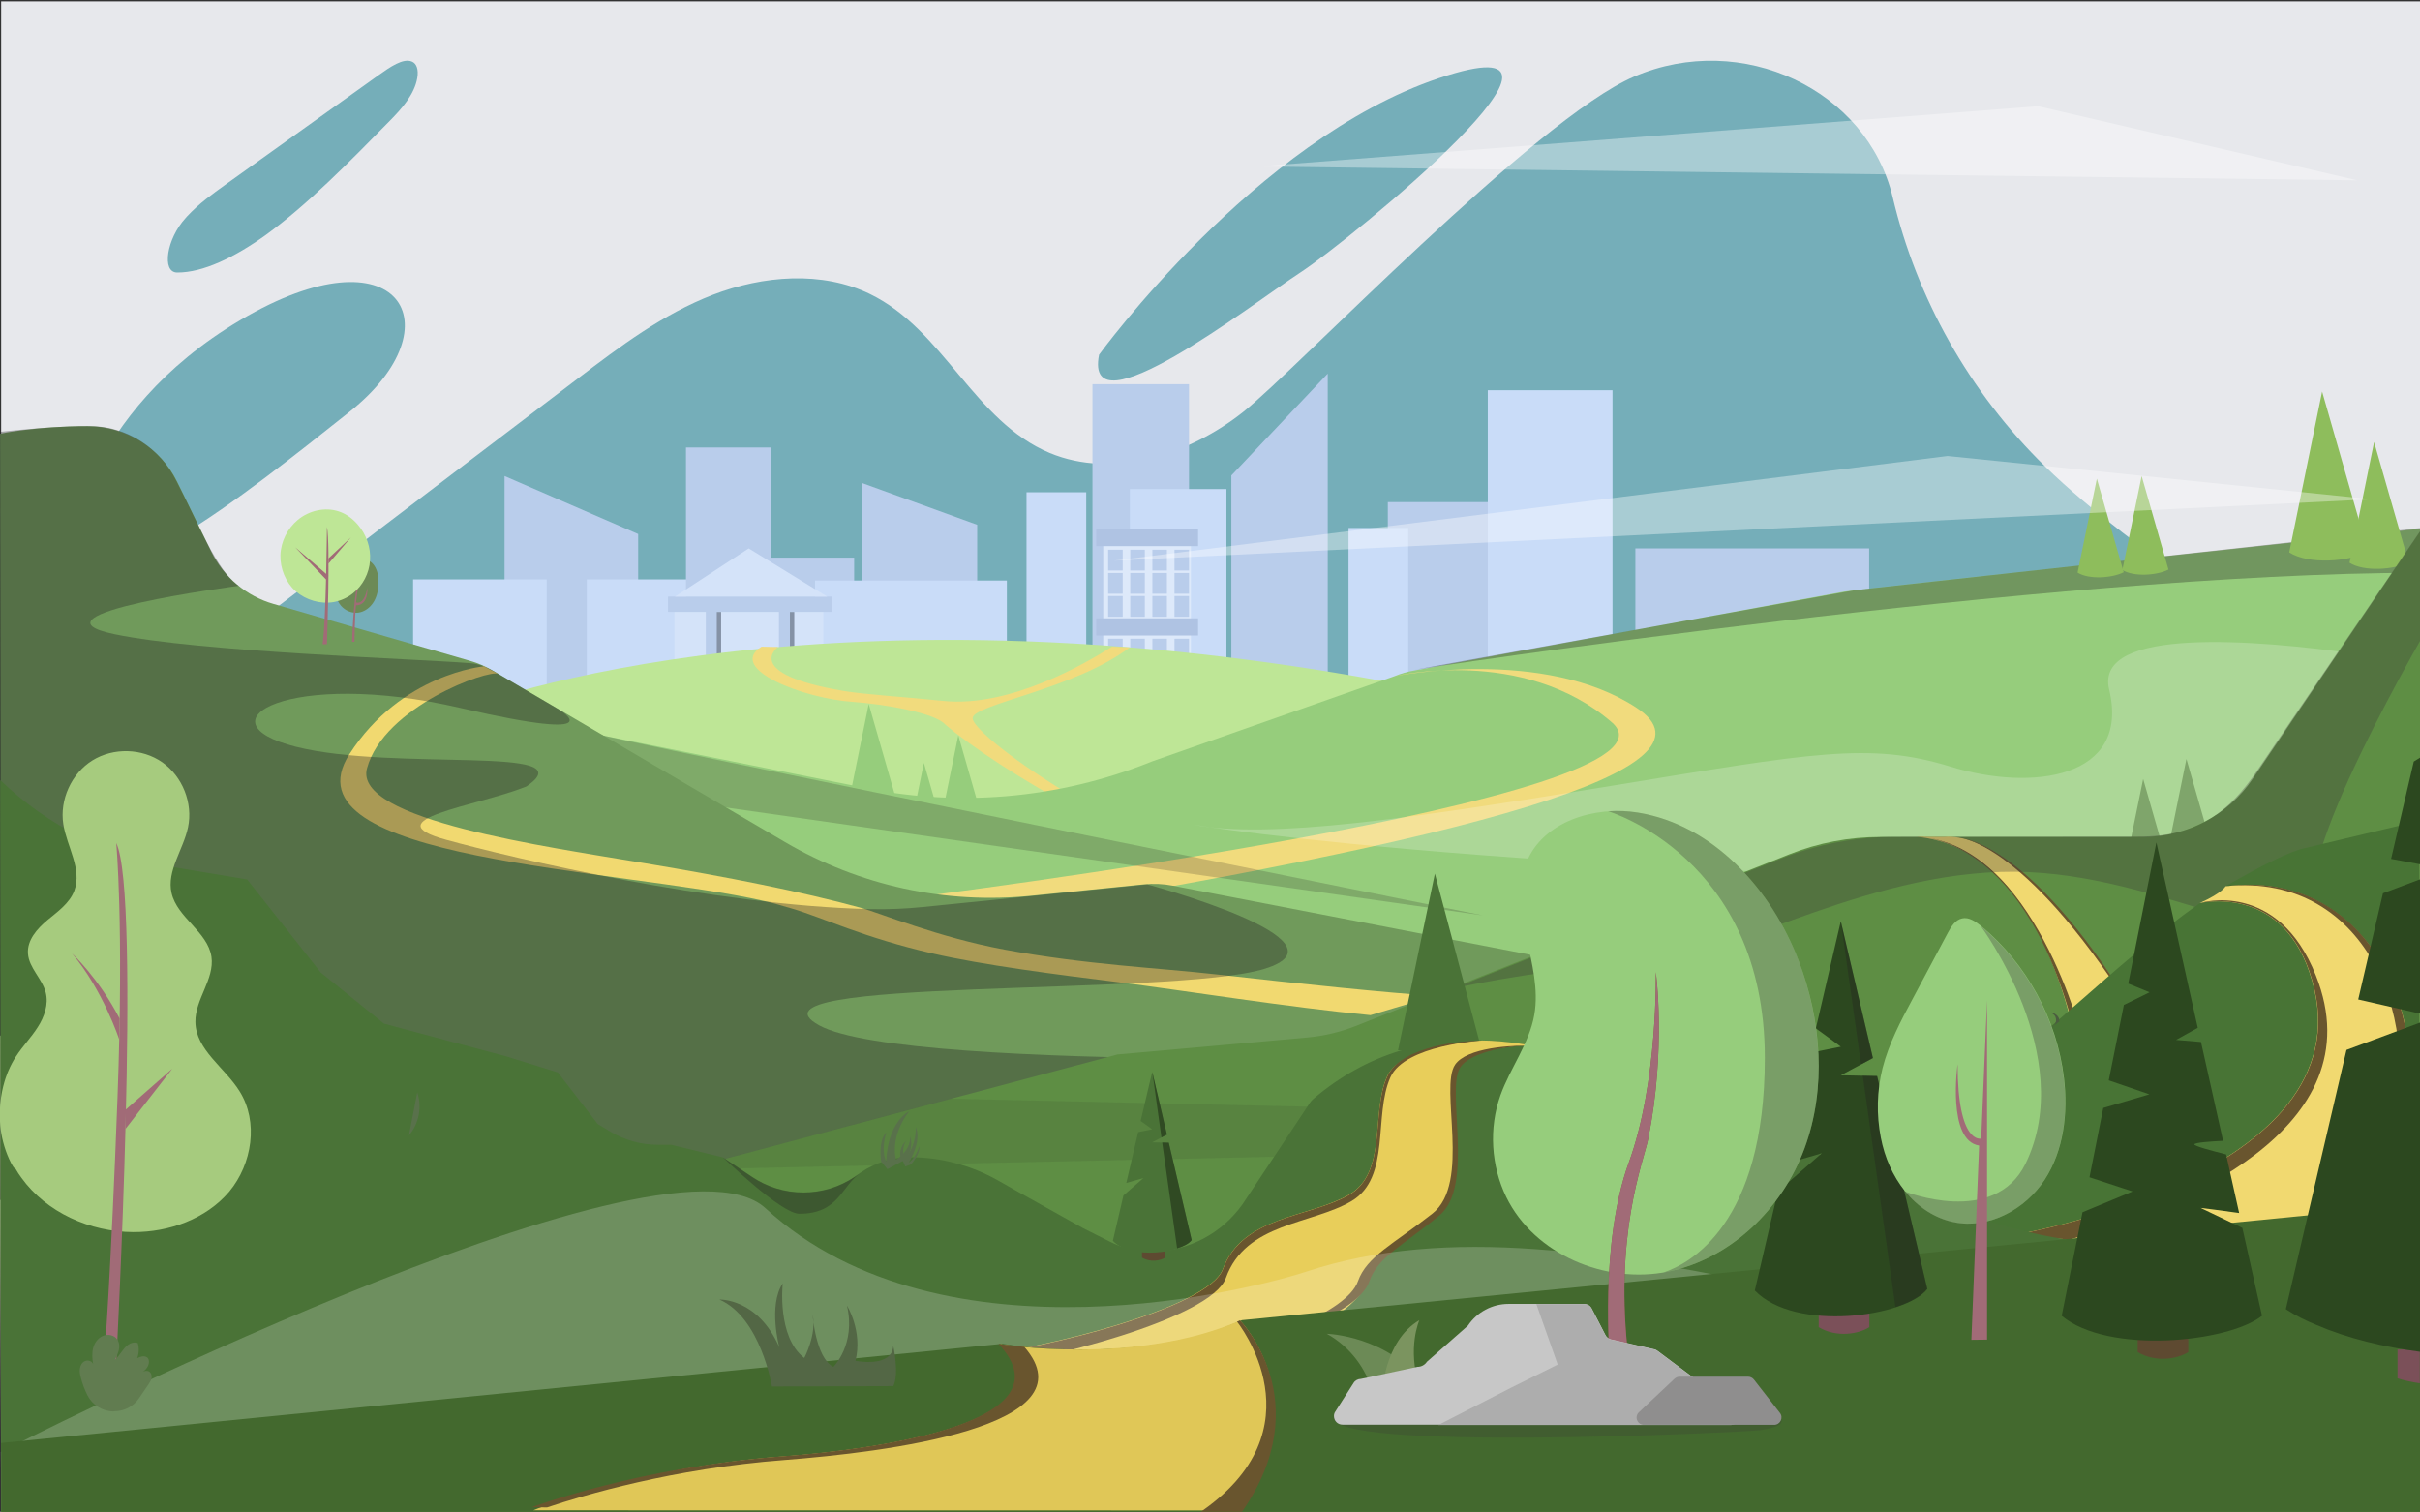 <?xml version="1.0" encoding="utf-8"?>
<!-- Generator: Adobe Illustrator 22.1.0, SVG Export Plug-In . SVG Version: 6.00 Build 0)  -->
<svg version="1.1" id="Слой_1" xmlns="http://www.w3.org/2000/svg" xmlns:xlink="http://www.w3.org/1999/xlink" x="0px" y="0px"
	 viewBox="0 0 1280.6 800" style="enable-background:new 0 0 1280.6 800;" xml:space="preserve">
<rect x="0" y="0" width="1280.6" height="800" fill="#333333" stroke="none"/>
<style type="text/css">
	.st0{fill:#E7E8EC;}
	.st1{fill:#75AEB9;}
	.st2{fill:#B9CDEB;}
	.st3{fill:#C9DCF8;}
	.st4{fill:#DDE9FA;}
	.st5{fill:#AFC3E3;}
	.st6{fill:#D4E3F9;}
	.st7{opacity:0.34;fill:#232121;enable-background:new    ;}
	.st8{opacity:0.37;fill:#FFFFFF;enable-background:new    ;}
	.st9{fill:#BEE696;}
	.st10{fill:#F1DB7D;}
	.st11{fill:#96CD7C;}
	.st12{opacity:0.2;fill:#232121;enable-background:new    ;}
	.st13{fill:none;}
	.st14{opacity:0.32;fill:#232121;enable-background:new    ;}
	.st15{fill:#5E8E44;}
	.st16{fill:#8EBD5C;}
	.st17{opacity:0.21;fill:#FFFFFF;enable-background:new    ;}
	.st18{fill:#709A5B;}
	.st19{fill:#F1D970;}
	.st20{fill:#A16B77;}
	.st21{fill:#6C8A56;}
	.st22{clip-path:url(#SVGID_2_);fill:#5E8E44;}
	.st23{opacity:0.1;clip-path:url(#SVGID_4_);fill:#232121;enable-background:new    ;}
	.st24{clip-path:url(#SVGID_6_);fill:#F1D970;}
	.st25{clip-path:url(#SVGID_8_);fill:#69552E;}
	.st26{clip-path:url(#SVGID_10_);fill:#69552E;}
	.st27{opacity:0.32;clip-path:url(#SVGID_12_);fill:#3C3939;enable-background:new    ;}
	.st28{fill:none;stroke:#A1C37E;stroke-width:0.395;stroke-miterlimit:10;}
	.st29{clip-path:url(#SVGID_14_);fill:#487435;}
	.st30{clip-path:url(#SVGID_16_);fill:#F1D970;}
	.st31{clip-path:url(#SVGID_18_);fill:#69552E;}
	.st32{clip-path:url(#SVGID_20_);fill:#69552E;}
	.st33{clip-path:url(#SVGID_22_);fill:#4B5D3F;}
	.st34{fill:#4A7337;}
	.st35{fill:#E8CE5A;}
	.st36{fill:#69552E;}
	.st37{fill:#22302E;}
	.st38{fill:#59714B;}
	.st39{fill:#5E4A31;}
	.st40{fill:#304A23;}
	.st41{opacity:0.2;fill:#FFFFFF;enable-background:new    ;}
	.st42{fill:#43692E;}
	.st43{fill:#E0C757;}
	.st44{fill:#47573B;}
	.st45{opacity:0.25;fill:#3C3939;enable-background:new    ;}
	.st46{fill:#7B5059;}
	.st47{fill:#2C481F;}
	.st48{opacity:0.32;}
	.st49{fill:#232121;}
	.st50{fill:#7D5C3E;}
	.st51{opacity:0.32;fill:#3C3939;enable-background:new    ;}
	.st52{fill:#A6CB7E;}
	.st53{fill:#7B945F;}
	.st54{fill:#536745;}
	.st55{fill:#617C50;}
	.st56{fill:#C7C7C7;}
	.st57{fill:#ADADAD;}
	.st58{fill:#8F8E8E;}
</style>
<g id="BG">
	<rect x="0.6" y="0.7" class="st0" width="1280" height="800"/>
	<path class="st0" d="M548.7,170.4"/>
</g>
<g id="Sky">
	<path class="st1" d="M164.1,600.8c-42-0.3-41.9-10.2-81-24.6s-73.9-46-77.9-85.1c-5.4-52.5,42.7-94.8,86.5-128.1
		c71.4-54.3,142.8-108.5,214.2-162.8c22.2-16.9,44.9-34,71.3-44.2c26.5-10.2,57.8-12.8,83.2-0.4c39.1,19,54.9,67.3,95.1,84.1
		c33.8,14.1,74.4,0.6,102.6-21.9S812.5,62.9,864.8,40.5c56.9-24.4,123.2,6.9,136.8,64c12.6,53.1,40.4,103,80.6,142.3
		c50.8,49.7,120.2,83.3,159.3,141.7c43.8,65.5,39.6,153.3,0.1,221.2s-110,116.9-187,144.8c-77,28-160.6,36.6-243.2,38.4
		c-178.2,3.9-357-23-524.9-78.8c-29-9.7-58.3-20.5-82.1-38.8C180.6,657,162.9,629.6,164.1,600.8z"/>
	<path class="st1" d="M581.6,187.7c0,0,82.6-113.8,180-146.4s-47.1,85.7-73.5,102.9C661.8,161.4,573.2,230.2,581.6,187.7z"/>
	<path class="st1" d="M36.4,292.1c0,0,7-73.2,90.9-122.8s115,2.9,57.8,48.5S51.4,323.9,36.4,292.1"/>
	<path class="st1" d="M220.8,41.3c-1.5,8.8-8.5,16.5-14.4,22.5c-21.8,22.2-43.8,44.6-65.7,60.5c-16.7,12-33.4,20-47,19.9
		c-8.3-0.1-5.5-17.9,4.5-28.8c0.2-0.2,0.4-0.5,0.6-0.7c6.7-7.2,13.7-12.1,20.5-17C146.2,78.5,173.1,59.2,200,40
		c6.5-4.6,13.3-9.4,18-7.4C220.4,33.6,221.6,36.7,220.8,41.3z"/>
</g>
<g id="Buildings_1">
	<rect x="578.1" y="203.3" class="st2" width="51.1" height="164.5"/>
</g>
<g id="Buildings_2">
	<rect x="734.4" y="265.7" class="st2" width="86.9" height="140.8"/>
</g>
<g id="Buildings_3">
	<rect x="597.9" y="258.8" class="st3" width="51.1" height="131"/>
</g>
<g id="Buildings_4">
	<rect x="583.8" y="280" class="st4" width="46.4" height="75.9"/>
	<rect x="580.1" y="279.9" class="st5" width="53.9" height="9.1"/>
	<rect x="580.1" y="327.2" class="st5" width="53.9" height="9.1"/>
	<rect x="586.4" y="338" class="st2" width="7.7" height="11"/>
	<rect x="598.1" y="338" class="st2" width="7.7" height="11"/>
	<rect x="609.8" y="338" class="st2" width="7.7" height="11"/>
	<rect x="621.5" y="338" class="st2" width="7.7" height="11"/>
	<rect x="586.4" y="290.9" class="st2" width="7.7" height="11"/>
	<rect x="598.1" y="290.9" class="st2" width="7.7" height="11"/>
	<rect x="609.8" y="290.9" class="st2" width="7.7" height="11"/>
	<rect x="621.5" y="290.9" class="st2" width="7.7" height="11"/>
	<rect x="586.4" y="303.2" class="st2" width="7.7" height="11"/>
	<rect x="598.1" y="303.2" class="st2" width="7.7" height="11"/>
	<rect x="609.8" y="303.2" class="st2" width="7.7" height="11"/>
	<rect x="621.5" y="303.2" class="st2" width="7.7" height="11"/>
	<rect x="586.4" y="315.4" class="st2" width="7.7" height="11"/>
	<rect x="598.1" y="315.4" class="st2" width="7.7" height="11"/>
	<rect x="609.8" y="315.4" class="st2" width="7.7" height="11"/>
	<rect x="621.5" y="315.4" class="st2" width="7.7" height="11"/>
</g>
<g id="Buildings_5">
	<rect x="543.2" y="260.5" class="st3" width="31.6" height="107.3"/>
</g>
<g id="Buildings_6">
	<polygon class="st2" points="337.7,406.5 267,406.5 267,251.9 337.7,282.6 	"/>
</g>
<g id="Buildings_7">
	<rect x="310.5" y="306.6" class="st3" width="70.7" height="99.9"/>
</g>
<g id="Buildings_8">
	<rect x="363" y="236.8" class="st2" width="44.9" height="169.7"/>
</g>
<g id="Buildings_9">
	<rect x="390.8" y="295.1" class="st2" width="61.2" height="111.4"/>
</g>
<g id="Buildings_10">
	<polygon class="st2" points="517.1,406.5 455.9,406.5 455.9,255.5 517.1,277.7 	"/>
</g>
<g id="Buildings_11">
	<rect x="431.3" y="307.2" class="st3" width="101.5" height="60.6"/>
</g>
<g id="Buildings_12">
	<rect x="356.9" y="321.2" class="st6" width="78.8" height="41.4"/>
	<rect x="412.2" y="320.4" class="st2" width="8.1" height="42.1"/>
	<rect x="418" y="323.8" class="st7" width="2.3" height="38.8"/>
	<rect x="373.5" y="320.4" class="st2" width="8.1" height="42.1"/>
	<rect x="379.3" y="323.8" class="st7" width="2.3" height="38.8"/>
	<rect x="353.5" y="315.7" class="st2" width="86.5" height="8.1"/>
	<polygon class="st6" points="437.7,315.7 396.2,290.2 357.2,315.7 	"/>
</g>
<g id="Buildings_13">
	<rect x="218.6" y="306.6" class="st3" width="70.7" height="99.9"/>
</g>
<g id="Buildings_14">
	<polygon class="st2" points="702.6,385 651.6,385 651.6,251.6 702.6,197.7 	"/>
</g>
<g id="Buildings_15">
	<rect x="713.6" y="279.4" class="st3" width="31.6" height="107.3"/>
</g>
<g id="Buildings_16">
	<rect x="865.4" y="290.2" class="st2" width="123.7" height="113.3"/>
</g>
<g id="Buildings_17">
	<rect x="787.3" y="206.5" class="st3" width="66" height="231.7"/>
</g>
<g id="Clouds_1">
	<polygon class="st8" points="1078.5,56.2 665.5,88.1 1247.3,95.4 	"/>
</g>
<g id="Landscape_6">
	<path class="st9" d="M247,374.6c0,0,198.2-78.3,535.7-3.9s497.5,0,497.5,0l0.5,430H0.6L0,548.2L247,374.6"/>
	<path class="st10" d="M403,342.2l8.7,0.2c0,0-19.5,14,34.5,23.2c11.9,2,32.9,3.2,53,5.3c35.5,3.6,75.6-20.1,89.3-28.7l9.3,0.4
		c-28.8,22-82.4,30-83.1,37.3c-1,9.9,95.4,77,161,83.8c42.3,4.4,84.9,5.6,127.5,5.6c-46.1,0.1-92.1-0.9-137.9-5.6
		c-52.9-5.5-139.2-57.9-165.2-80.4l0,0c-5.3-5.9-31-10.6-48.9-11.9C425.5,369.7,384.2,353.9,403,342.2z"/>
</g>
<g id="Landscape_6_Tree">
	<path class="st11" d="M488.9,403.7l-8.3,40.6c4.9,3.1,15,2.4,19.9-0.2L488.9,403.7z"/>
</g>
<g id="Landscape_6_Tree_1_">
	<path class="st11" d="M459.7,372.5l-14,68.8c8.2,5.3,25.4,4,33.7-0.3L459.7,372.5z"/>
</g>
<g id="Landscape_6_Tree_2_">
	<path class="st11" d="M507.1,389.1l-10.3,50.4c6,3.9,18.6,3,24.7-0.2L507.1,389.1z"/>
</g>
<g id="Landscape_back">
	<path class="st11" d="M308.3,387.1L453.1,416c52.3,11.6,106.9,7,156.6-13.1L738,357.8c3.4-1.4,6.9-2.4,10.5-3L976.2,313
		c8.4-1.4,304.4-33.2,304.4-33.2l-0.5,239.3L535.6,665.8c-10,2-20.4,0.9-29.8-3.2L180.4,522.8c-43.6-18.7-39.9-81.7,5.6-95.2
		L308.3,387.1z"/>
	<path class="st10" d="M482.4,475c0,0,417.6-52,370.6-92.7s-114.9-24.5-114.9-24.5s78.9-15.6,128,16.8
		c48.7,32.1-83.9,69.5-354.5,112.8L482.4,475z"/>
	<path class="st12" d="M310.5,387.1c5.3,3.1,474.2,97.3,474.2,97.3L339.8,421L310.5,387.1z"/>
	<polygon class="st13" points="4.4,2.8 1280.6,0.7 1280.6,800.7 0.6,800.7 	"/>
	<path class="st14" d="M1280.7,303.1v-23.7l-299.1,32.9l-233,42.1C748.6,354.4,1084.9,303.1,1280.7,303.1z"/>
</g>
<g id="Landscape_back_Tree_1">
	<path class="st15" d="M1157,401.6l-13,63.9c7.7,4.9,23.6,3.7,31.3-0.2L1157,401.6z"/>
</g>
<g id="Landscape_back_Tree_2">
	<path class="st15" d="M1134.1,412.2l-10.3,50.4c6,3.9,18.6,3,24.7-0.2L1134.1,412.2z"/>
</g>
<g id="Landscape_back_Tree_3">
	<path class="st16" d="M1256.3,233.9l-13,63.9c7.7,4.9,23.6,3.7,31.3-0.2L1256.3,233.9z"/>
</g>
<g id="Landscape_back_Tree_4">
	<path class="st16" d="M1228.8,207.2l-17.4,85.1c10.2,6.6,31.5,5,41.7-0.3L1228.8,207.2z"/>
</g>
<g id="Landscape_back_Tree_5">
	<path class="st16" d="M1133.3,251.9l-10.2,49.7c6,3.8,18.4,2.9,24.4-0.2L1133.3,251.9z"/>
</g>
<g id="Landscape_back_Tree_6">
	<path class="st16" d="M1109.6,253.3l-10.2,49.7c6,3.8,18.4,2.9,24.4-0.2L1109.6,253.3z"/>
</g>
<g id="Mist_back_1">
	<polygon class="st8" points="1030.6,241.3 589.4,296.7 1255.1,264.2 	"/>
</g>
<g id="Mist_back_2">
	<path class="st17" d="M1281.2,351.6c0,0-14.5-2.8-35-5.7c-50.8-7.1-138.2-14.8-130.1,19c11.4,47.3-41.1,54-83.9,40.8
		c-42.8-13.2-73.4-7.2-179.2,10.1c-105.9,17.3-181.8,28.4-221.4,20.6c0,0,187.6,32,645.3,32L1281.2,351.6z"/>
</g>
<g id="Landscape_5">
	<path class="st18" d="M46.1,225.5h0.3c20.2,0,38.6,11.5,47.4,29.5l18,36.9c6.6,13.5,18.6,23.6,33,27.7l103.9,30.1
		c4.3,1.2,8.3,3,12.1,5.2l154.6,90.7c39.3,23.1,85,33,130.3,28.4l59.5-6c5.2-0.5,10.4-0.3,15.5,0.7l410.9,79.4l244.9,47.8l3.9,204.6
		H0.6l-0.5-571C0.1,229.5,19,225.5,46.1,225.5z"/>
	<path class="st19" d="M256.1,352.6c0,0-43.8,3.9-71.2,46.5c-36.4,56.7,142.4,60.2,219.5,77.7c3.7,0.8,8.5,2.2,14.7,4
		c16.1,4.7,37.9,15.4,74.6,23.8c25.9,6,65.9,11.2,99.2,15.3c33.4,4.2,88.4,13.1,132.3,17.3l34.3-10.2c-23.5-1.4-72.7-6.5-115.1-11.3
		c-31.8-3.6-69.3-5.1-112.9-13.2c-35.1-6.5-66-19.4-75.6-22c-32.2-8.8-71-16.4-114.1-23.6c-52.7-8.9-155-23-147.6-50.3
		c8.9-32.8,64.5-52.5,69.4-50L256.1,352.6z"/>
	<path class="st7" d="M93.3,254.4c11.1,21.3,21.4,48,33,55.6c0,0-116.4,15.1-65.7,25.6c45.1,9.4,158.7,13,187.9,15.3
		c4.1,0.3,8,1.6,11.6,3.6l35.4,20.8c0,0,31.9,18.7-52-0.7c-90.3-20.9-139.6,7.4-86.8,20.6c52.5,13.1,153.5-1.1,122.3,20.7
		c-0.3,0.2-0.6,0.4-1,0.5c-25.8,10.3-80.9,17.3-41.9,28c35.7,9.8,140.8,34.7,224.5,36.7c9.2,0.2,18.4-0.2,27.5-1.1l119-12
		c0,0,110.7,29.8,62,44.7s-282.3,4.2-235.6,29.9c46.7,25.6,367.7,16,367.7,16L289.4,679.1L-0.2,634.9l0.3-406.4
		c32.5-3.5,47.9-3,47.9-3C67.2,225.5,84.8,237.3,93.3,254.4z"/>
	<polygon class="st20" points="179.8,291.3 185.7,289.6 180.5,290.5 	"/>
	<polygon class="st20" points="160.3,288.1 161.4,294.1 163.1,295.5 	"/>
</g>
<g id="Landscape_5_Tree_1">
	<path class="st21" d="M177.4,311c-0.2,3.4,0.8,6.9,3,9.5s5.7,4.1,9.1,3.7c3.4-0.4,6.4-2.7,8.2-5.6s2.5-6.4,2.6-9.8
		c0.1-3-0.3-6-1.7-8.6s-4.1-4.6-7.1-4.7c-2,0-3.9,0.7-5.5,1.8C181.3,300.2,177.7,305.4,177.4,311z"/>
	<path class="st20" d="M186.3,339.6h1.3c0,0,0.1-13.5,0.8-19.3c0,0,6.4,0.7,6-9.3c0,0-1.3,9.2-6,7.8l2-16.1l-1.4,6
		c0,0-1.7-0.2-1.5-6.9c0,0-1.2,6.4,1.3,7.8C188.9,309.7,187,319.2,186.3,339.6z"/>
</g>
<g id="Landscape_5_Tree_2">
	<path class="st9" d="M176.6,318.6c3.6-0.7,7.1-2.2,10-4.5c5.4-4.2,8.8-10.8,9.2-17.5c0.5-6.8-1.9-13.7-6.4-18.9
		c-2.7-3.2-6.2-5.8-10.2-7.1c-7.3-2.4-15.7-0.4-21.6,4.5c-5.5,4.6-9,11.5-9.2,18.7c-0.2,7.1,2.8,14.4,8.1,19.1
		C162,317.6,169.6,319.8,176.6,318.6z"/>
	<path class="st20" d="M170.7,340.9h2.3c0,0,1.9-53.2,0-62.1C173,278.8,172.6,328.6,170.7,340.9z"/>
	<polygon class="st20" points="173.8,295.5 185.7,284.4 173.8,298.3 	"/>
	<polygon class="st20" points="173.8,304.7 156.2,289.6 172.5,306.6 	"/>
</g>
<g id="Lanscape_4">
	<g>
		<g>
			<defs>
				<polyline id="SVGID_1_" points="4.4,2.8 1280.6,0.7 1280.6,800.7 0.6,800.7 				"/>
			</defs>
			<clipPath id="SVGID_2_">
				<use xlink:href="#SVGID_1_"  style="overflow:visible;"/>
			</clipPath>
			<path class="st22" d="M321.1,629.9L591.3,558l100.7-9c8.6-0.8,17-2.8,25-5.9l229.8-91c15.4-6.1,31.7-9.2,48.2-9.2h139
				c23.3,0,45.1-11.6,58.1-30.8l89.5-132.2l-1,520.9H0.6L321.1,629.9z"/>
		</g>
		<g>
			<defs>
				<polyline id="SVGID_3_" points="4.4,2.8 1280.6,0.7 1280.6,800.7 0.6,800.7 				"/>
			</defs>
			<clipPath id="SVGID_4_">
				<use xlink:href="#SVGID_3_"  style="overflow:visible;"/>
			</clipPath>
			<polygon class="st23" points="362.2,618.9 1284.5,598.9 503,581.4 			"/>
		</g>
		<g>
			<defs>
				<polyline id="SVGID_5_" points="4.4,2.8 1280.6,0.7 1280.6,800.7 0.6,800.7 				"/>
			</defs>
			<clipPath id="SVGID_6_">
				<use xlink:href="#SVGID_5_"  style="overflow:visible;"/>
			</clipPath>
			<path class="st24" d="M1014.2,442.8c67.9,6.1,84.3,110,84.3,110l29.8-19.2c0,0-57-94.4-99.6-90.7L1014.2,442.8L1014.2,442.8z"/>
		</g>
		<g>
			<defs>
				<polyline id="SVGID_7_" points="4.4,2.8 1280.6,0.7 1280.6,800.7 0.6,800.7 				"/>
			</defs>
			<clipPath id="SVGID_8_">
				<use xlink:href="#SVGID_7_"  style="overflow:visible;"/>
			</clipPath>
			<path class="st25" d="M1123.2,525.6c-54.7-85.4-89.6-82.8-89.6-82.8s31.8-2.6,88.6,82.8H1123.2z"/>
		</g>
		<g>
			<defs>
				<polyline id="SVGID_9_" points="4.4,2.8 1280.6,0.7 1280.6,800.7 0.6,800.7 				"/>
			</defs>
			<clipPath id="SVGID_10_">
				<use xlink:href="#SVGID_9_"  style="overflow:visible;"/>
			</clipPath>
			<path class="st26" d="M1014.2,442.8c0,0,59.2-2.6,85.2,110l2.8-2.4C1102.2,550.5,1076.4,445.4,1014.2,442.8z"/>
		</g>
		<g>
			<defs>
				<polyline id="SVGID_11_" points="4.4,2.8 1280.6,0.7 1280.6,800.7 0.6,800.7 				"/>
			</defs>
			<clipPath id="SVGID_12_">
				<use xlink:href="#SVGID_11_"  style="overflow:visible;"/>
			</clipPath>
			<path class="st27" d="M1003.2,442.8c-20.9,0-41.5,3.9-60.9,11.6l-172.9,68.5l0,0c33.7-7,69.4-11.9,107.7-14.2
				c38.3-2.3,116.4-50.8,196.3-47.2c79.9,3.6,146.3,54.7,150.3,8.7c4.1-46,75.5-162.9,75.5-162.9l-18.1-26.9l-86.4,127
				c-14.9,22.1-31.4,35.4-63.5,35.3L1003.2,442.8L1003.2,442.8z"/>
		</g>
	</g>
	<path class="st28" d="M1092.8,463.3"/>
</g>
<g id="Lanscape_3">
	<g>
		<g>
			<defs>
				<polyline id="SVGID_13_" points="4.4,2.8 1280.6,0.7 1280.6,800.7 0.6,800.7 				"/>
			</defs>
			<clipPath id="SVGID_14_">
				<use xlink:href="#SVGID_13_"  style="overflow:visible;"/>
			</clipPath>
			<path class="st29" d="M1280,688.4c-41.7-13.7-85.9-25.5-164.5-30.5c-143.6-9.1-220.3-41.4-250.9-58
				c133.9,60,207.6-57.3,299.5-122c0,0,2.9,0,9.6-4.4c6.5-4.2,4-4.6,4-4.6c11.6-6.3,27.1-15.6,39.9-19.6l62.6-14.9L1280,688.4z"/>
		</g>
		<g>
			<defs>
				<polyline id="SVGID_15_" points="4.4,2.8 1280.6,0.7 1280.6,800.7 0.6,800.7 				"/>
			</defs>
			<clipPath id="SVGID_16_">
				<use xlink:href="#SVGID_15_"  style="overflow:visible;"/>
			</clipPath>
			<path class="st30" d="M1164,477.9c0,0,42.1-10.2,58,36.3c36.5,106.4-154.9,139.1-154.9,139.1l139.3,13.5c0,0,48.9-24.6,62.9-65.1
				c21-60.6-15.7-142.2-91.6-132.7C1177.7,468.9,1176.5,472.3,1164,477.9z"/>
		</g>
		<g>
			<defs>
				<polyline id="SVGID_17_" points="4.4,2.8 1280.6,0.7 1280.6,800.7 0.6,800.7 				"/>
			</defs>
			<clipPath id="SVGID_18_">
				<use xlink:href="#SVGID_17_"  style="overflow:visible;"/>
			</clipPath>
			<path class="st31" d="M1177.7,468.9c77.2-7.5,105.7,76.3,86.2,132.7c-12.8,36.9-56.1,60.6-63.4,64.5l5.9,0.6
				c0,0,48.9-24.6,62.9-65.1C1289.5,543.3,1255.8,459.2,1177.7,468.9z"/>
		</g>
		<g>
			<defs>
				<polyline id="SVGID_19_" points="4.4,2.8 1280.6,0.7 1280.6,800.7 0.6,800.7 				"/>
			</defs>
			<clipPath id="SVGID_20_">
				<use xlink:href="#SVGID_19_"  style="overflow:visible;"/>
			</clipPath>
			<path class="st32" d="M1225.5,516.2c-20.2-50.9-61-38.5-61.4-38.3c0,0,42.1-10.2,58,36.3c36.5,106.4-154.9,139.1-154.9,139.1
				l27.8,2.7C1151.1,640.3,1258,598,1225.5,516.2z"/>
		</g>
		<g>
			<defs>
				<polyline id="SVGID_21_" points="4.4,2.8 1280.6,0.7 1280.6,800.7 0.6,800.7 				"/>
			</defs>
			<clipPath id="SVGID_22_">
				<use xlink:href="#SVGID_21_"  style="overflow:visible;"/>
			</clipPath>
			<path class="st33" d="M1073.6,552.9c0,0-1.6-3.9-3.1-5.4c0,0,1.8,3.4,6,2.5c4.3-0.9-1.8-11.3-1.8-11.3s5.7,6.9,8.7,6.3
				c3-0.6-2.7-4.6-2.7-4.6s3.8,3.5,5.6,2.7s2.8-4.9-0.2-6.7c-3-1.7,4.2-0.1,3.6,4.2L1073.6,552.9z"/>
		</g>
	</g>
	<polygon class="st34" points="759.3,462.3 739.8,555.8 784.1,555.8 	"/>
</g>
<g id="Landscape_2">
	<path class="st34" d="M1279.5,687.1l1.1,113.6H0.6L0.1,412.8c25.2,24.3,57.2,40.3,91.8,46.1l38.9,6.5l38.9,49.2l33.5,27.1l65,17.4
		l27,8.4l21.1,27.3l6.8,4.1c7.6,4.5,16.2,6.9,25,6.9h7.1l27.5,6.7l15.2,10.2c8,5.4,17.5,8.3,27.2,8.3c4.8,0,9.6-0.7,14.2-2.1
		c4.6-1.4,9-3.5,13-6.2l3.3-2.3c7.7-5.2,16.8-8,26.1-8c8.1,0,16.1,1,23.8,3.1c7.8,2,15.3,5.1,22.3,9l11.5,6.5l33.8,18.9l14.1,7.1
		c7,3.6,14.8,5.4,22.7,5.3c9.5-0.1,18.6-2.5,26.8-6.8s15.3-10.5,20.8-18.2l34-51.2c1-1.5,1.9-3.2,3.5-4.6
		c115.8-98.2,274.1,67.4,418.1,76.6C1192.1,663.1,1237.7,673.4,1279.5,687.1z"/>
	<path class="st35" d="M515.6,717.4c34.8-3.4,123.8-25,131.5-45.8c10.4-28.2,45.5-27.2,66.5-39.2c21-11.9,11.5-43.7,20.6-63.1
		c7.7-16.3,48.8-18.7,50.1-18.7c11.9,0,27.9,2.9,27.9,2.9c-11.2-0.9-36.7,2.7-42.2,11.3c-7.7,11.9,9.1,62.8-9.9,78.4
		c-19,15.6-31.8,22-36.2,34.8c-5.6,16.5-46.9,36.7-46.9,36.7L515.6,717.4z"/>
	<path class="st36" d="M667.4,708.9c0,0,45.2-13.9,51.2-30.9c4.7-13.2,18.9-19.7,39.4-35.8c20.6-16.1,3.6-66.6,12-78.8
		c6-8.9,30.1-10.7,42.2-9.8c-11.2-0.9-34,2.7-39.5,11.3c-7.7,11.9,7.9,62.8-11.1,78.4c-19,15.6-32.6,22-37,34.8
		c-5.6,16.5-48.2,30-48.2,30L667.4,708.9z"/>
	<path class="st36" d="M517.5,723.9c34.8-3.6,123.4-26,131.2-47.6c10.4-29.3,45.5-28.3,66.5-40.7s11.5-45.4,20.6-65.6
		c7.7-17,47.9-19.3,47.9-19.3c-7.6-0.2-41.8,2.3-49.5,18.7c-9.1,19.4,0.4,51.1-20.6,63.1c-21,11.9-56.1,10.9-66.5,39.2
		c-7.7,20.8-96.4,42.4-131.2,45.8L517.5,723.9z"/>
	<path class="st37" d="M840.3,560.9c0,0,5.7,0.2,6.3-5.4c0,0-1.3,6,1.4,6.6c0,0,1.8-0.9,1.5-4c0,0,1.3,2.2,0.4,5.2
		c0,0,4.3,0,4.4-1.5c0,0-1,1.5,2.4,3.2c0,0,4.3-3,2.8-9.6c0,0,3.2,3.4,0,10.3c0,0,0.9-2.9,3.6-2.5c0,0-2.7,1.5,0.6,3.6l-2.9,2.6
		l-18.2-5.4L840.3,560.9z"/>
	<path class="st38" d="M478.9,613.7c5.1-5.5,2.8-12.4,2.8-12.4c0.1,8.1-7.6,12.4-7.6,12.4c-3.1-13.9,7.2-25.8,7.2-25.8
		c-12.4,7.2-12.3,26.8-12.3,26.8s-3.1-4.9,0-15.4c0,0-4.3,3.2-2.7,15.4l3.3,4L478.9,613.7z"/>
	<path class="st14" d="M423,642.3c21,0,22.1-14.7,32.6-21.8l-3.3,2.3c-4,2.7-8.4,4.8-13,6.2s-9.4,2.1-14.2,2.1
		c-9.7,0-19.2-2.9-27.2-8.3l-15.2-10.2C382.7,612.5,413.3,642.3,423,642.3z"/>
	<path class="st38" d="M476.4,611.5c-0.5-4.7,3.1-7.8,3.1-7.8c-3,4.5-0.7,9.3-0.7,9.3c6.5-6.8,5.8-16.7,5.8-16.7
		c3.4,7.9-3.7,18.9-3.7,18.9s3.3-1.8,5.6-8.6c0,0,0.9,3.1-4.3,9.5l-3.1,1.2L476.4,611.5z"/>
	<path class="st38" d="M216.4,600.8c5.3-6.1,7-15.1,4.4-22.7"/>
</g>
<g id="Landscape_2_Tree">
	<path class="st39" d="M616.6,665.5c-2.5,1.6-7.8,2.7-12.3,0v-7h12.3V665.5z"/>
	<path class="st34" d="M618.5,604.7l-8.8-0.2l7.8-4.1l-7.8-33.1l-6.1,25.9c3.2,2.2,6.1,4.4,6.1,4.4l-7.4,1.5L596,626
		c4-1.1,9.1-2.6,9.1-2.6l-10.6,9.2l-5.6,24c9.8,10.2,36.6,6.4,41.7-0.3L618.5,604.7z"/>
	<path class="st40" d="M630.6,656.2l-12.1-51.5l-3.5-0.1l7.9,56C626.5,659.5,629.3,658,630.6,656.2z"/>
	<polygon class="st40" points="617.5,600.4 609.8,567.3 614.6,601.9 	"/>
</g>
<g id="Mist_2">
	<path class="st41" d="M0.4,768.4c0,0,350-179.2,404.6-129.1c94.4,86.6,262.2,41.6,286,33.7c150.6-49.8,346.9,57.8,579.8,57.8
		L0.8,799.2L0.4,768.4z"/>
</g>
<g id="Lamdscape_front">
	<path class="st42" d="M657.2,698.6l623.4-61.3v163.3H0.6v-37l529.8-52.5C530.4,711.2,604.1,723.4,657.2,698.6z"/>
	<path class="st43" d="M282.2,799.2c0,0,55.7-22.9,132.1-28.5c52.8-3.9,153.5-18.5,115.1-59.4c0,0,71,11.7,126.8-12.5
		c0,0,41,41.7,0,100.5L282.2,799.2L282.2,799.2z"/>
	<path class="st36" d="M542,712.7l-13.6-1.5c38.5,40.9-61.3,55.5-114.1,59.4c-76.3,5.7-132.9,27-132.9,27l8.1,0.1
		c19.1-6.4,66.5-20.6,125.5-25.1C468.1,768.5,579,755.1,542,712.7z"/>
	<path class="st36" d="M656.2,698.7c-0.5,0.2-1,0.4-1.6,0.7l0,0c0,0,46.2,57.1-20.9,101.8l23.4-1
		C698.2,741.4,656.2,698.7,656.2,698.7z"/>
	<path class="st44" d="M985.9,503.8"/>
</g>
<g id="Trees_front_1">
	<path class="st45" d="M931.6,756.8c17.4-2.8,9.7-6.6,8.5-8.7c-5.8-9.9-169.2-17.3-234.2,1.4C699.8,768.7,925,757.8,931.6,756.8z"/>
	<path class="st46" d="M1280.5,732c-4-0.6-8-1.4-11.8-2.6v-15.3h11.8V732z"/>
	<path class="st47" d="M1280.7,388.4l7.8,7.6l-11.2,7l-12,51.5l29.5,5.5l-33.8,12.7l-13.1,56.2l40.6,9.3l-46.8,17.4l-32.1,137.2
		c5,3.3,10.4,6,16.1,8.3c16.7,7.2,35.6,11.7,55.3,14.3"/>
</g>
<g id="Trees_front_2">
	<path class="st39" d="M1158,715.5c-5.4,3.5-17.1,5.8-26.8,0v-15.3h26.8V715.5z"/>
	<path class="st47" d="M1164.5,639.2c0,0,11.6,1.4,20.4,2.7l-6.9-31c-7.8-2-16.8-4.4-16.8-5.3c0-1,9-1.6,15.2-1.9l-11.7-52.3
		l-13.2-1.1l11.5-6.4l-21.9-98.1l-14.9,74.7l11.3,4.6l-13.6,6.7l-8,39.9l21.5,7.4l-24.4,7.2l-7.3,36.7l22.8,7.5l-26.5,11l-11,54.8
		c24.4,20.5,88,14.2,106,0l-10.4-46.5L1164.5,639.2z"/>
</g>
<g id="Trees_front_3">
	<path class="st46" d="M989.2,702.3c-5.4,3.5-17.1,5.8-26.8,0V687h26.8V702.3z"/>
	<path class="st47" d="M993.3,569.4l-19.2-0.4l17-9.1l-17-72.4l-13.2,56.7c6.9,4.9,13.2,9.7,13.2,9.7l-16.2,3.2l-13.7,58.8
		c8.8-2.3,19.8-5.6,19.8-5.6l-23.2,20.2l-12.2,52.4c21.4,22.3,80,13.9,91.3-0.8L993.3,569.4z"/>
	<g class="st48">
		<path class="st49" d="M1019.8,682l-26.4-112.6l-7.7-0.2l17.3,122.5C1010.7,689.2,1016.8,685.8,1019.8,682z"/>
		<polygon class="st49" points="991.1,559.9 974.1,487.5 984.8,563.3 		"/>
	</g>
</g>
<g id="Trees_front_4">
	<g>
		<path class="st11" d="M951.8,508.4c12.1,31.6,14.8,67.5,3.1,99.3s-38.9,58.4-72.1,65.2c-33.1,6.8-70.8-9-85.7-39.4
			c-8.1-16.6-9.3-36.5-3.1-53.9c5.2-14.5,15.2-27.3,17.9-42.5c4.8-26.9-14.5-55.6-4.1-80.9c8.8-21.5,36-29.9,58.9-26.2
			C906.7,436.5,937.4,470.7,951.8,508.4z"/>
		<path class="st50" d="M851.9,719.9c0,0-5.5-62,10-104.6c15.6-42.6,14.3-100.9,14.3-100.9s5.6,40.1-4,88.2
			c-2.4,12.1-18.5,50.8-10.3,117.2L851.9,719.9L851.9,719.9z"/>
	</g>
	<path class="st20" d="M851.9,719.9c0,0-5.5-62,10-104.6c15.6-42.6,14.3-100.9,14.3-100.9s5.6,40.1-4,88.2
		c-2.4,12.1-18.5,50.8-10.3,117.2L851.9,719.9L851.9,719.9z"/>
	<path class="st51" d="M866.8,430c-5.1-0.8-10.5-1.1-15.8-0.7c0,0,82.9,24.5,82.9,130.5c0,88.4-40.1,109-53.4,113.5
		c0.8-0.1,1.6-0.3,2.3-0.4c33.1-6.8,60.4-33.4,72.1-65.2c11.7-31.7,8.9-67.7-3.1-99.3C937.4,470.7,906.7,436.5,866.8,430z"/>
</g>
<g id="Trees_front_5">
	<path class="st11" d="M995.3,602.1c-2.4-12.2-2.1-24.9,0.9-36.9c3.3-12.9,9.6-24.9,15.9-36.6c6.2-11.6,12.4-23.3,18.6-34.9
		c1.8-3.3,3.9-6.9,7.6-7.7c3.6-0.8,7,1.6,9.9,3.9c24.2,20,40.3,49.4,44,80.6c2.2,18.5-0.1,38.3-10.3,53.9
		c-10.2,15.6-29.5,26.1-47.8,22.4c-10.2-2-19.4-8.2-26-16.4S997.3,612.4,995.3,602.1z"/>
	<path class="st51" d="M1071.9,615.7c-16.5,33.8-63.9,14.8-63.9,14.8c6.6,8.1,15.8,14.3,26,16.4c18.3,3.6,37.6-6.8,47.8-22.4
		c10.2-15.6,12.6-35.4,10.3-53.9c-3.7-31.1-19.8-60.6-44-80.6C1048.1,489.9,1099.5,559.1,1071.9,615.7z"/>
	<path class="st20" d="M1051.5,708.9V529.3l-3.1,73.2c0,0-12.5,3.6-12.5-39.4c0,0-5.7,40.5,11.4,43.1l-4.1,102.8L1051.5,708.9
		L1051.5,708.9z"/>
</g>
<g id="Trees_front_6">
	<path class="st52" d="M126.8,577.5c-7.8-12.6-23.2-21.9-23.4-36.7c-0.2-12,10.2-22.6,8.5-34.5c-2-13.3-18.1-20.6-21.1-33.7
		c-2.7-11.8,6.2-22.9,8.7-34.8c2.7-12.8-2.9-26.9-13.6-34.4s-25.9-7.9-37-1s-17.4,20.8-15.4,33.7c1.9,12,10.1,23.9,5.8,35.3
		c-2.5,6.6-8.8,11-14.2,15.5c-5.5,4.6-10.8,10.6-10.3,17.7c0.5,7.6,7.5,13.2,9.4,20.6c1.6,6.2-0.7,12.9-4.2,18.3
		c-3.4,5.4-8,10.1-11.5,15.5c-1.6,2.4-2.9,4.9-4,7.5c0,0-10.7,22.5,0.4,47c1.6,3.5,2.7,5,3.4,5.1c0.9,1.6,1.9,3.1,3,4.6
		c13.3,18.5,36.4,28.7,59.2,28.8c19,0.1,38.6-7,50.8-21.4C133.5,615.9,136.9,593.6,126.8,577.5z"/>
	<g>
		<path class="st20" d="M55.1,721.4h6.4c0,0,13.3-248.2,0-275.3c0,0,4.1,42.5,0.7,134.3C58.8,672.2,55.1,721.4,55.1,721.4z"/>
		<polygon class="st20" points="66.4,597.4 91.2,565.5 66.4,587.3 		"/>
		<path class="st20" d="M63.1,550.1c0,0-8.5-26-25-45.6c0,0,14.2,13.2,25.2,34.5L63.1,550.1z"/>
	</g>
</g>
<g id="Trees_front_Bush_1">
	<path class="st21" d="M729.3,751.8c0,0-0.2-30.9-27.2-46c0,0,32.9,0.9,52.4,27.8L729.3,751.8z"/>
	<path class="st53" d="M731.4,737.9c0,0,0.6-28,19.7-39.3c0,0-6.6,14.7,0,35L731.4,737.9z"/>
</g>
<g id="Trees_front_Bush_2">
	<path class="st54" d="M408.5,733.7c0,0-6-36.5-27.8-46c0,0,20.4-0.8,31.7,25.3c0,0-6-22.1,1.8-33.9c0,0-3.2,28.4,11.4,39.5
		c0,0,6.7-12.6,4.4-22.9c0,0,1.6,22.9,11,27.6c0,0,12-11.8,7.2-32.4c0,0,8.4,13.4,4.5,29.2c0,0,19.4,3.9,20-7.9c0,0,3.3,15,0,21.3
		L408.5,733.7z"/>
</g>
<g id="Trees_front_Bush_3">
	<path class="st55" d="M60.2,746.9c-5.9,0-11.2-3.3-13.9-8.5c-1.5-3-2.7-6.1-3.5-9.3c-0.4-1.6-0.8-3.3-0.5-5s1.2-3.3,2.8-3.9
		c1.6-0.6,3.7,0.1,4.2,1.7c-0.5-2.8-0.7-5.9,0-8.6c0.7-2.7,2.6-5.3,5.2-6.4c2.6-1.1,6-0.4,7.6,2c1.1,1.6,1.2,3.6,0.8,5.4
		s-1.2,3.6-2.1,5.2c1.4-1.1,2.2-2.3,3.3-3.8c1.1-1.5,2.2-3,3.6-4c1.5-1.1,3.4-1.6,5.2-1c0.8,2.6,0.7,5.5-0.3,8
		c0.9-0.5,1.6-0.7,2.6-0.9s2,0,2.8,0.6c1,1,1,2.7,0.5,4c-0.8,2-2.5,3.6-4.6,4.3c1.6-0.9,3.7-1.9,5.2-0.8c1,0.7,1.3,2.2,1.1,3.4
		s-1,2.3-1.7,3.4l-5,7.3c-2.9,4.3-7.8,6.8-13,6.8L60.2,746.9z"/>
</g>
<g id="Trees_front_Stone">
	<path class="st56" d="M706.6,747l9.7-15.2c0.8-1.3,2.3-2.1,3.8-2.1l30-6.4c2,0,3.9-1,5-2.7l21.7-19.1c4.8-7.2,12.9-11.5,21.5-11.5
		h40c1.7,0,3.2,0.9,4,2.4l7.3,14.1c0.6,1.2,1.7,2,3,2.3l22.8,5.2c0.6,0.1,1.2,0.4,1.7,0.8l41.5,31c3.5,2.6,1.6,8.1-2.7,8.1H710.4
		c-2.5,0-4.5-2-4.5-4.5v-0.1C705.9,748.5,706.1,747.7,706.6,747z"/>
	<path class="st57" d="M918.5,745.9l-41.5-31c-0.5-0.4-1.1-0.6-1.7-0.8l-22.8-5.2c-1.3-0.3-2.4-1.1-3-2.3l-7.3-14.1
		c-0.8-1.5-2.3-2.4-4-2.4H813l11.3,32l-24.2,12l-39,20h154.7C920.2,754,922,748.4,918.5,745.9z"/>
	<path class="st58" d="M870,754h68.8c3.2,0,5.1-3.7,3.1-6.3L928.1,730c-0.7-0.9-1.9-1.5-3.1-1.5h-36.2c-1,0-1.9,0.4-2.7,1.1
		l-18.8,17.7C864.7,749.7,866.4,754,870,754z"/>
</g>
<g id="Button_Rectangle">
</g>
<g id="Button_Text">
</g>
</svg>
